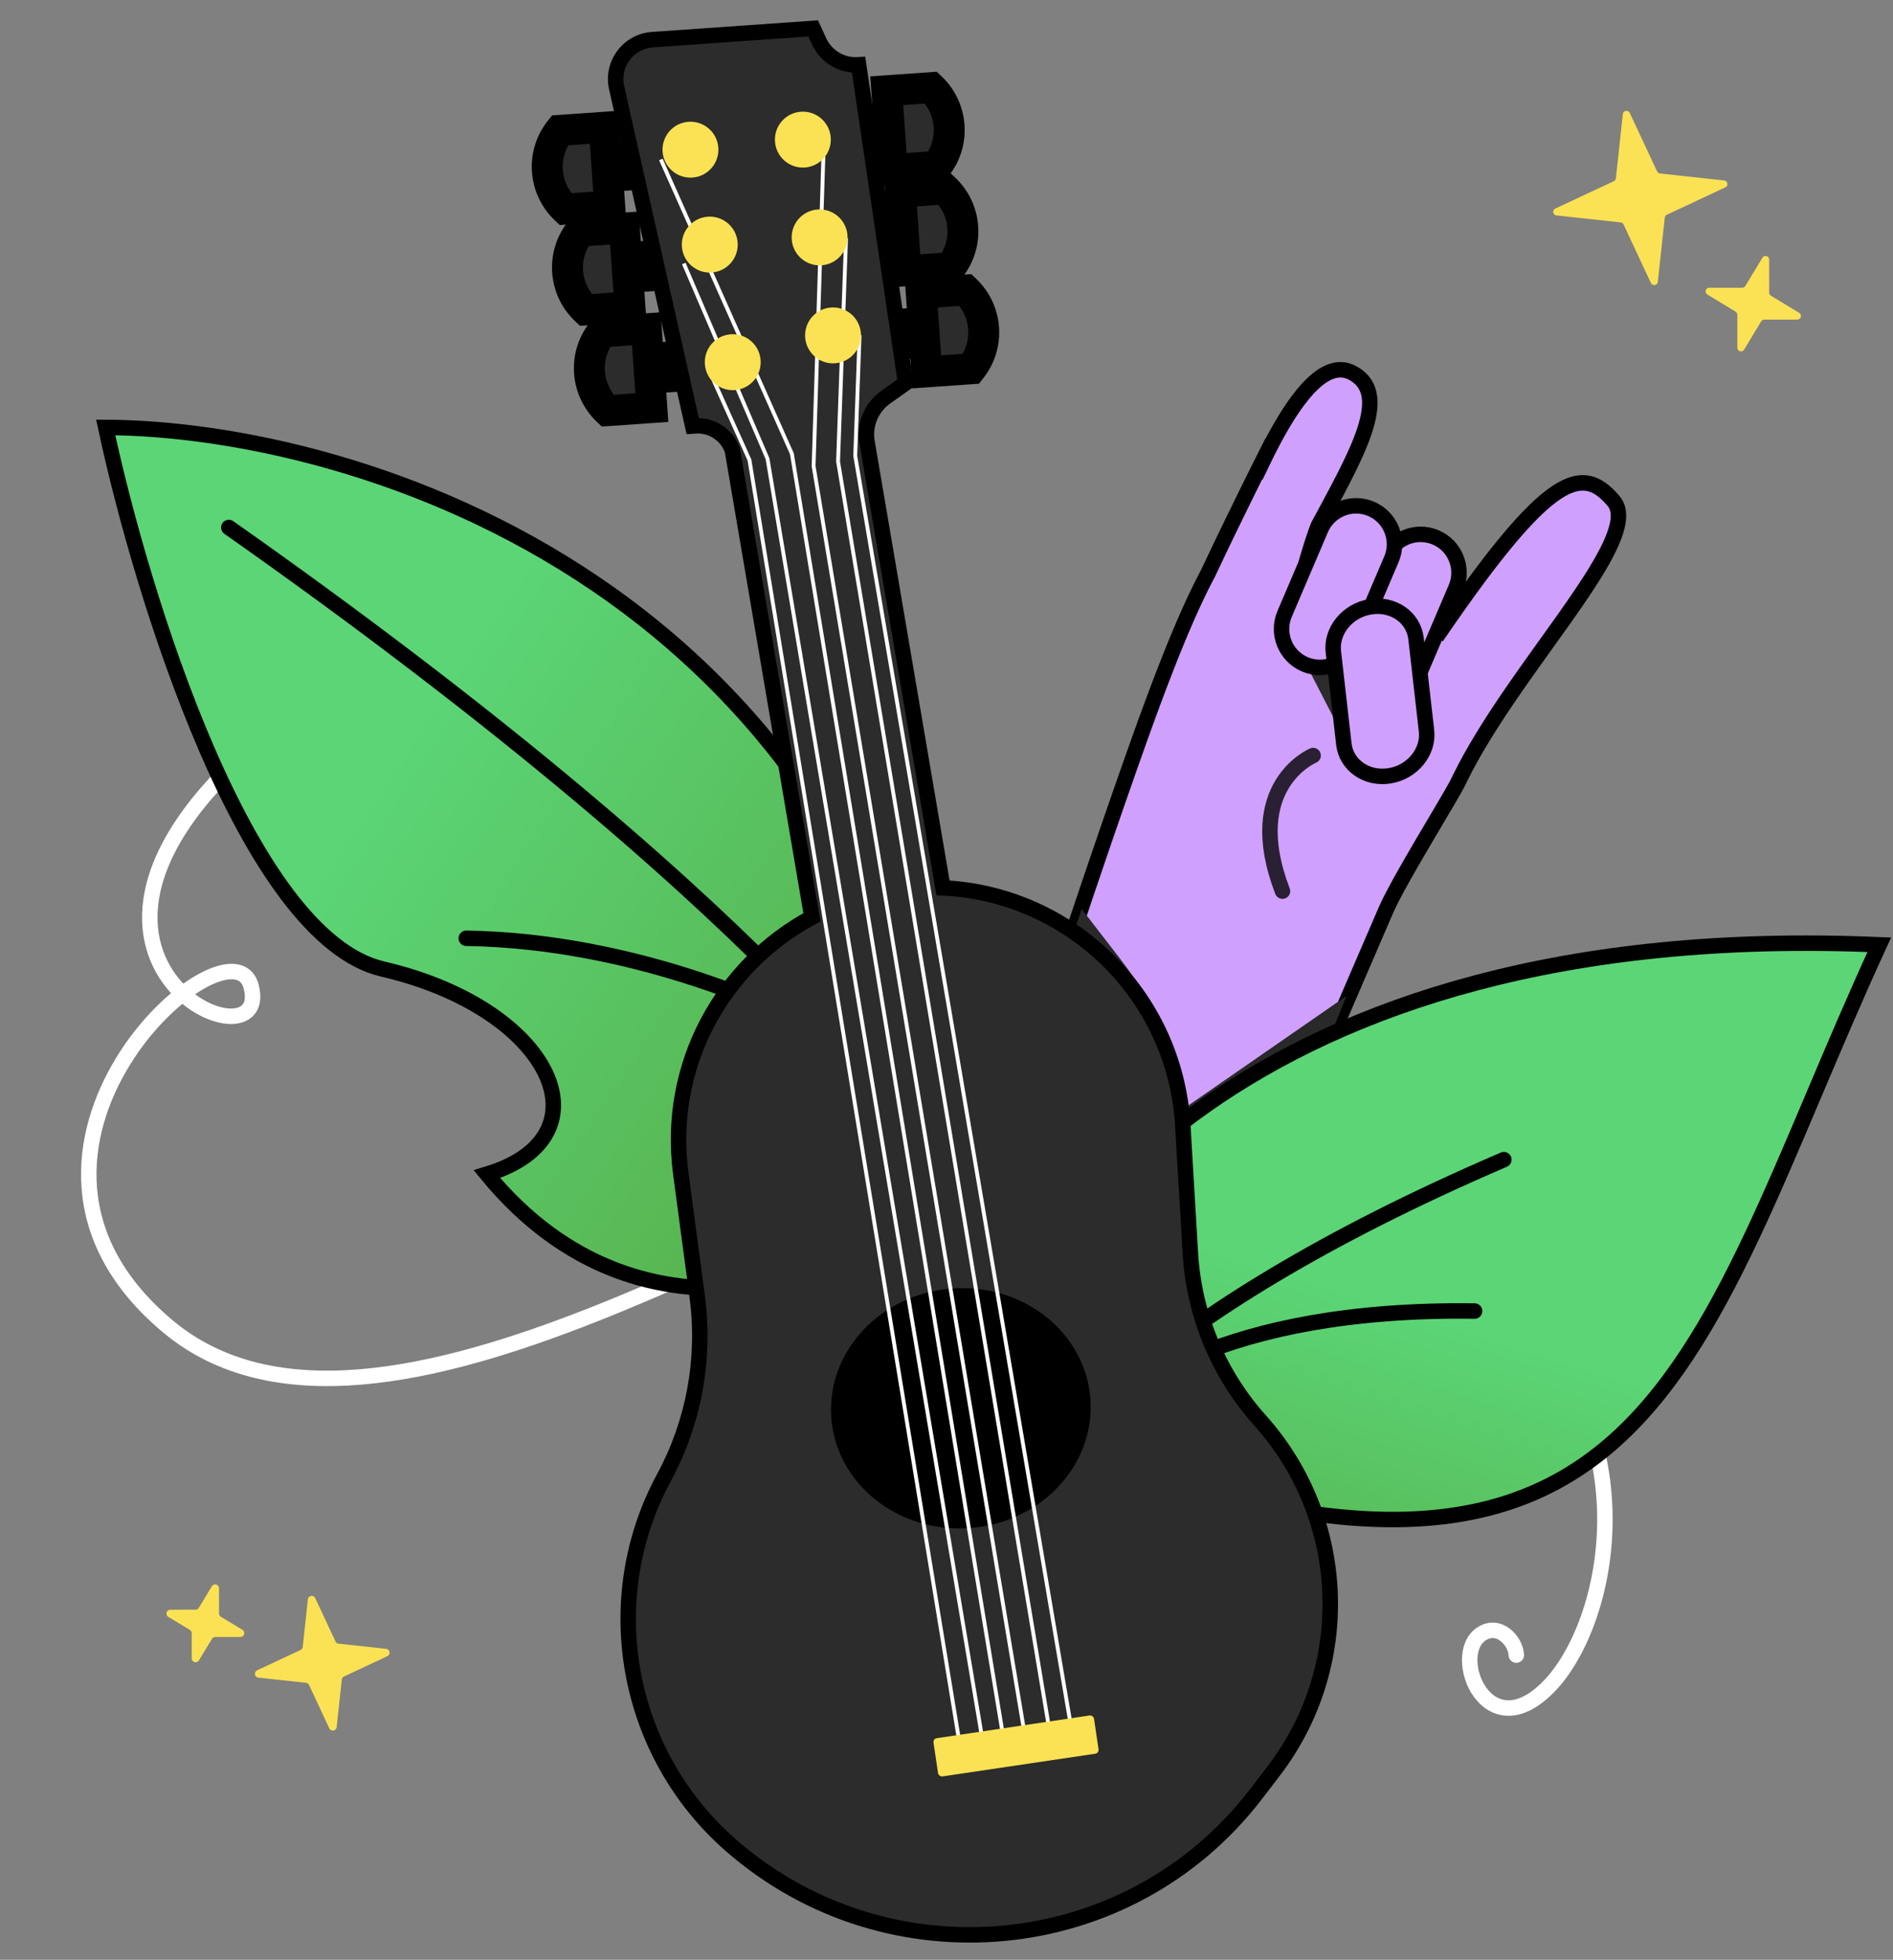 <svg width="490" height="507" viewBox="0 0 490 507" fill="none" xmlns="http://www.w3.org/2000/svg">
<rect x="0" y="0" width="490" height="507" fill="#808080" stroke="none"/>
<path fill-rule="evenodd" clip-rule="evenodd" d="M416.969 128.823L417.46 129.376L417.705 129.664C420.13 132.555 418.781 137.577 415.323 143.97L414.692 145.112L414.018 146.282L413.305 147.479L412.444 148.877L411.537 150.308L410.343 152.14L409.087 154.017L407.507 156.326L405.858 158.691L404.149 161.109L396.308 172.073L393.838 175.566L391.995 178.212L390.171 180.873L388.97 182.654L387.786 184.439L386.621 186.226L385.196 188.461L383.812 190.695C381.633 194.267 379.632 197.824 377.92 201.316L377.382 202.423L377.088 202.988L376.501 204.058L375.474 205.855L372.766 210.466L368.202 218.184L365.614 222.621L363.954 225.522L362.777 227.619L362.035 228.964L361.001 230.883L360.373 232.082L359.802 233.209L359.292 234.255L358.751 235.434L349.301 257.337L345.929 265.205L320.324 351.148L249.359 330.005L252.009 321.319L254.66 312.73C255.984 308.463 257.305 304.239 258.618 300.07L261.233 291.806L263.95 283.301C264.399 281.9 264.847 280.507 265.293 279.123L267.945 270.93L270.541 262.973L273.073 255.274L275.531 247.856L277.907 240.74L281.293 230.681L284.439 221.427L286.387 215.741L288.205 210.469L290.668 203.384L292.119 199.242L294.434 192.702L296.193 187.809L297.486 184.263L298.759 180.823L300.012 177.49L301.248 174.264L301.426 173.81C301.558 173.469 301.694 173.122 301.835 172.767L302.869 170.129L303.67 168.133L304.464 166.185L305.644 163.353L306.424 161.525L307.199 159.745L307.969 158.013L309.117 155.507L310.256 153.109L311.011 151.571L312.139 149.355L312.676 148.346C319.862 133.086 327.152 118.638 327.152 118.638L327.181 118.727L327.327 118.423L328.049 116.965L328.765 115.554L329.476 114.192L330.181 112.878C330.298 112.663 330.415 112.45 330.532 112.239L331.228 110.998L331.92 109.805L332.606 108.66L333.286 107.563L333.961 106.515L334.63 105.515L335.293 104.563L335.952 103.66C336.388 103.074 336.822 102.52 337.251 101.998L337.893 101.24C337.999 101.118 338.105 100.997 338.211 100.879L338.844 100.193C342.942 95.891 346.689 94.65 350.085 96.471C354.859 99.031 355.437 103.741 353.647 109.989L353.361 110.937C353.31 111.097 353.258 111.258 353.205 111.42L352.868 112.403L352.499 113.407C352.435 113.576 352.37 113.746 352.303 113.917L351.889 114.954L351.446 116.011C351.37 116.189 351.292 116.368 351.214 116.547L350.731 117.635L350.222 118.742L349.415 120.438L348.559 122.176L347.658 123.954L346.072 127.002L344.737 129.513L341.224 136.044L340.902 136.868L340.596 137.7L340.095 139.154L339.734 140.258L339.15 142.119L338.515 144.224L338.064 145.763L338.587 144.379L339.099 143.081L339.602 141.868C340.183 140.502 340.745 139.309 341.288 138.291L341.748 137.46C343.114 135.096 344.352 133.88 345.461 133.812C350.977 133.477 356.104 136.512 360.001 139.582L360.817 140.239L361.21 140.565L361.966 141.21L363.35 142.442L365.55 144.464L366.162 144.996L366.338 145.139C373.294 150.621 376.246 156.347 371.833 164.765L373.55 162.259L375.22 159.848L376.843 157.531L378.42 155.307L379.952 153.175L381.44 151.132L382.885 149.178L384.288 147.311L385.649 145.53L386.97 143.834L388.252 142.221L389.8 140.319L391.291 138.543L392.442 137.21L393.005 136.573L394.104 135.355C396.089 133.191 397.904 131.406 399.575 129.961L400.473 129.207C407.52 123.457 411.951 124.012 415.935 127.768L416.476 128.3L416.969 128.823Z" fill="#D0A0FF"/>
<path d="M417.46 129.376L418.984 128.081L418.97 128.065L418.957 128.049L417.46 129.376ZM416.969 128.823L418.466 127.496L418.445 127.473L418.424 127.45L416.969 128.823ZM417.705 129.664L419.237 128.379L419.229 128.369L417.705 129.664ZM415.323 143.97L417.074 144.938L417.078 144.93L417.083 144.921L415.323 143.97ZM414.692 145.112L416.425 146.11L416.434 146.095L416.442 146.08L414.692 145.112ZM414.018 146.282L415.736 147.306L415.744 147.293L415.752 147.28L414.018 146.282ZM413.305 147.479L415.008 148.527L415.016 148.515L415.023 148.503L413.305 147.479ZM412.444 148.877L414.133 149.948L414.14 149.937L414.147 149.926L412.444 148.877ZM411.537 150.308L413.212 151.401L413.219 151.39L413.226 151.379L411.537 150.308ZM410.343 152.14L412.005 153.252L412.012 153.242L412.018 153.232L410.343 152.14ZM409.087 154.017L410.738 155.147L410.743 155.138L410.749 155.129L409.087 154.017ZM407.507 156.326L409.148 157.47L409.153 157.463L409.158 157.455L407.507 156.326ZM405.858 158.691L407.491 159.846L407.499 159.835L405.858 158.691ZM404.149 161.109L405.776 162.272L405.782 162.263L404.149 161.109ZM396.308 172.073L394.681 170.909L394.674 170.918L396.308 172.073ZM393.838 175.566L392.205 174.412L392.197 174.423L393.838 175.566ZM391.995 178.212L390.354 177.068L390.349 177.075L390.345 177.081L391.995 178.212ZM390.171 180.873L388.521 179.742L388.517 179.749L388.512 179.755L390.171 180.873ZM388.97 182.654L387.312 181.536L387.308 181.542L387.304 181.548L388.97 182.654ZM387.786 184.439L386.12 183.333L386.115 183.34L386.111 183.347L387.786 184.439ZM386.621 186.226L384.946 185.134L384.94 185.142L384.935 185.151L386.621 186.226ZM385.196 188.461L383.51 187.386L383.503 187.397L383.496 187.408L385.196 188.461ZM383.812 190.695L382.112 189.642L382.105 189.653L383.812 190.695ZM377.92 201.316L376.124 200.435L376.121 200.442L377.92 201.316ZM377.382 202.423L379.157 203.346L379.169 203.321L379.181 203.297L377.382 202.423ZM377.088 202.988L378.841 203.951L378.852 203.931L378.863 203.911L377.088 202.988ZM376.501 204.058L378.237 205.05L378.246 205.035L378.254 205.021L376.501 204.058ZM375.474 205.855L377.199 206.868L377.205 206.857L377.211 206.847L375.474 205.855ZM372.766 210.466L374.487 211.484L374.49 211.479L372.766 210.466ZM368.202 218.184L366.48 217.166L366.474 217.177L368.202 218.184ZM365.614 222.621L363.887 221.614L363.883 221.621L363.879 221.628L365.614 222.621ZM363.954 225.522L362.219 224.528L362.214 224.535L362.21 224.542L363.954 225.522ZM362.777 227.619L361.033 226.64L361.029 226.646L361.025 226.653L362.777 227.619ZM362.035 228.964L360.283 227.999L360.279 228.007L360.274 228.016L362.035 228.964ZM361.001 230.883L359.24 229.934L359.234 229.945L359.229 229.956L361.001 230.883ZM360.373 232.082L358.601 231.155L358.595 231.166L358.59 231.178L360.373 232.082ZM359.802 233.209L358.018 232.304L358.011 232.319L358.004 232.333L359.802 233.209ZM359.292 234.255L357.494 233.378L357.484 233.399L357.474 233.421L359.292 234.255ZM358.751 235.434L356.933 234.601L356.924 234.621L356.915 234.642L358.751 235.434ZM349.301 257.337L347.465 256.545L347.463 256.549L349.301 257.337ZM345.929 265.205L344.091 264.417L344.045 264.523L344.012 264.634L345.929 265.205ZM320.324 351.148L319.753 353.065L321.669 353.636L322.24 351.719L320.324 351.148ZM249.359 330.005L247.446 329.421L246.858 331.347L248.788 331.922L249.359 330.005ZM252.009 321.319L250.098 320.73L250.097 320.736L252.009 321.319ZM254.66 312.73L252.75 312.138L252.749 312.141L254.66 312.73ZM258.618 300.07L256.712 299.467L256.711 299.469L258.618 300.07ZM261.233 291.806L259.328 291.198L259.326 291.203L261.233 291.806ZM263.95 283.301L262.045 282.69L262.044 282.693L263.95 283.301ZM265.293 279.123L263.39 278.507L263.389 278.51L265.293 279.123ZM267.945 270.93L266.043 270.31L266.042 270.314L267.945 270.93ZM270.541 262.973L268.641 262.348L268.64 262.353L270.541 262.973ZM273.073 255.274L271.175 254.645L271.173 254.65L273.073 255.274ZM275.531 247.856L273.634 247.223L273.633 247.227L275.531 247.856ZM277.907 240.74L276.011 240.101L276.009 240.106L277.907 240.74ZM281.293 230.681L279.399 230.037L279.397 230.043L281.293 230.681ZM284.439 221.427L282.547 220.778L282.545 220.783L284.439 221.427ZM286.387 215.741L284.496 215.089L284.495 215.093L286.387 215.741ZM288.205 210.469L286.316 209.813L286.315 209.817L288.205 210.469ZM290.668 203.384L288.78 202.723L288.779 202.728L290.668 203.384ZM292.119 199.242L290.234 198.574L290.232 198.58L292.119 199.242ZM294.434 192.702L292.552 192.026L292.548 192.035L294.434 192.702ZM296.193 187.809L294.314 187.124L294.31 187.133L296.193 187.809ZM297.486 184.263L295.61 183.569L295.607 183.578L297.486 184.263ZM298.759 180.823L296.887 180.119L296.883 180.129L298.759 180.823ZM300.012 177.49L298.145 176.775L298.14 176.786L300.012 177.49ZM301.248 174.264L299.386 173.534L299.383 173.541L299.38 173.548L301.248 174.264ZM301.426 173.81L303.288 174.541L303.29 174.534L301.426 173.81ZM301.835 172.767L303.694 173.504L303.697 173.498L301.835 172.767ZM302.869 170.129L301.013 169.384L301.01 169.391L301.008 169.399L302.869 170.129ZM303.67 168.133L301.818 167.378L301.814 167.388L303.67 168.133ZM304.464 166.185L302.618 165.416L302.615 165.423L302.612 165.43L304.464 166.185ZM305.644 163.353L303.805 162.568L303.801 162.576L303.798 162.583L305.644 163.353ZM306.424 161.525L304.591 160.726L304.588 160.733L304.585 160.74L306.424 161.525ZM307.199 159.745L305.372 158.932L305.369 158.939L305.365 158.947L307.199 159.745ZM307.969 158.013L306.151 157.181L306.146 157.191L306.142 157.201L307.969 158.013ZM309.117 155.507L307.31 154.649L307.304 154.661L307.298 154.674L309.117 155.507ZM310.256 153.109L308.461 152.227L308.455 152.239L308.449 152.251L310.256 153.109ZM311.011 151.571L309.229 150.664L309.223 150.676L309.216 150.689L311.011 151.571ZM312.139 149.355L310.373 148.417L310.365 148.433L310.357 148.448L312.139 149.355ZM312.676 148.346L314.442 149.284L314.465 149.241L314.485 149.198L312.676 148.346ZM327.152 118.638L329.059 118.034L327.577 113.357L325.367 117.737L327.152 118.638ZM327.181 118.727L325.274 119.331L326.794 124.129L328.982 119.596L327.181 118.727ZM327.327 118.423L325.535 117.536L325.53 117.545L325.526 117.554L327.327 118.423ZM328.049 116.965L326.266 116.059L326.261 116.068L326.256 116.078L328.049 116.965ZM328.765 115.554L326.992 114.629L326.987 114.639L326.982 114.648L328.765 115.554ZM329.476 114.192L327.714 113.246L327.708 113.256L327.703 113.267L329.476 114.192ZM330.181 112.878L328.425 111.921L328.419 111.932L330.181 112.878ZM330.532 112.239L328.788 111.26L328.781 111.272L330.532 112.239ZM331.228 110.998L329.498 109.995L329.491 110.007L329.484 110.019L331.228 110.998ZM331.92 109.805L330.204 108.777L330.197 108.789L330.189 108.802L331.92 109.805ZM332.606 108.66L330.906 107.605L330.898 107.619L330.89 107.632L332.606 108.66ZM333.286 107.563L331.604 106.481L331.595 106.495L331.586 106.509L333.286 107.563ZM333.961 106.515L332.298 105.403L332.289 105.417L332.279 105.433L333.961 106.515ZM334.63 105.515L332.989 104.371L332.978 104.387L332.968 104.403L334.63 105.515ZM335.293 104.563L333.677 103.386L333.665 103.402L333.653 103.419L335.293 104.563ZM335.952 103.66L334.348 102.465L334.341 102.474L334.335 102.482L335.952 103.66ZM337.251 101.998L335.724 100.707L335.716 100.717L335.707 100.727L337.251 101.998ZM337.893 101.24L336.384 99.927L336.375 99.938L336.366 99.948L337.893 101.24ZM338.211 100.879L336.742 99.522L336.731 99.533L336.721 99.545L338.211 100.879ZM338.844 100.193L337.396 98.814L337.385 98.825L337.375 98.836L338.844 100.193ZM350.085 96.471L351.029 94.708L351.029 94.708L350.085 96.471ZM353.647 109.989L355.561 110.566L355.565 110.553L355.569 110.54L353.647 109.989ZM353.361 110.937L355.268 111.54L355.272 111.527L355.275 111.515L353.361 110.937ZM353.205 111.42L355.097 112.069L355.1 112.058L355.104 112.046L353.205 111.42ZM352.868 112.403L354.745 113.092L354.753 113.072L354.76 113.051L352.868 112.403ZM352.499 113.407L354.37 114.115L354.373 114.106L354.377 114.096L352.499 113.407ZM352.303 113.917L354.16 114.66L354.164 114.652L354.167 114.643L352.303 113.917ZM351.889 114.954L353.733 115.727L353.74 115.711L353.746 115.696L351.889 114.954ZM351.446 116.011L353.285 116.798L353.288 116.791L353.29 116.784L351.446 116.011ZM351.214 116.547L353.042 117.359L353.047 117.347L351.214 116.547ZM350.731 117.635L352.548 118.469L352.553 118.458L352.558 118.447L350.731 117.635ZM350.222 118.742L352.028 119.601L352.034 119.589L352.04 119.576L350.222 118.742ZM349.415 120.438L351.209 121.322L351.215 121.31L351.221 121.297L349.415 120.438ZM348.559 122.176L350.343 123.08L350.348 123.07L350.353 123.06L348.559 122.176ZM347.658 123.954L349.432 124.878L349.438 124.868L349.443 124.858L347.658 123.954ZM346.072 127.002L347.838 127.941L347.842 127.933L347.846 127.926L346.072 127.002ZM344.737 129.513L346.499 130.46L346.503 130.452L344.737 129.513ZM341.224 136.044L339.463 135.097L339.406 135.203L339.362 135.315L341.224 136.044ZM340.902 136.868L339.039 136.138L339.032 136.158L339.024 136.178L340.902 136.868ZM340.596 137.7L338.718 137.011L338.711 137.03L338.705 137.049L340.596 137.7ZM340.095 139.154L338.204 138.502L338.199 138.517L338.194 138.531L340.095 139.154ZM339.734 140.258L337.833 139.636L337.829 139.647L337.825 139.659L339.734 140.258ZM339.15 142.119L337.241 141.52L337.238 141.531L337.235 141.542L339.15 142.119ZM338.515 144.224L336.6 143.647L336.598 143.654L336.596 143.662L338.515 144.224ZM338.064 145.763L336.145 145.201L339.936 146.469L338.064 145.763ZM338.587 144.379L336.726 143.645L336.721 143.659L336.715 143.673L338.587 144.379ZM339.099 143.081L337.252 142.315L337.245 142.331L337.239 142.347L339.099 143.081ZM339.602 141.868L337.762 141.084L337.758 141.093L337.755 141.102L339.602 141.868ZM341.288 138.291L339.538 137.321L339.53 137.336L339.522 137.351L341.288 138.291ZM341.748 137.46L340.016 136.459L340.007 136.475L339.998 136.491L341.748 137.46ZM345.461 133.812L345.339 131.816L345.339 131.816L345.461 133.812ZM360.001 139.582L361.256 138.024L361.247 138.017L361.239 138.011L360.001 139.582ZM360.817 140.239L362.095 138.7L362.083 138.691L362.072 138.681L360.817 140.239ZM361.21 140.565L362.508 139.044L362.498 139.035L362.488 139.027L361.21 140.565ZM361.966 141.21L363.296 139.716L363.28 139.702L363.264 139.689L361.966 141.21ZM363.35 142.442L364.703 140.969L364.691 140.958L364.679 140.947L363.35 142.442ZM365.55 144.464L364.197 145.937L364.217 145.955L364.238 145.973L365.55 144.464ZM366.162 144.996L364.85 146.505L364.877 146.528L364.904 146.551L366.162 144.996ZM366.338 145.139L365.08 146.693L365.09 146.701L365.1 146.709L366.338 145.139ZM371.833 164.765L370.061 163.836L373.482 165.896L371.833 164.765ZM373.55 162.259L371.906 161.12L371.901 161.128L373.55 162.259ZM375.22 159.848L373.582 158.701L373.576 158.709L375.22 159.848ZM376.843 157.531L375.212 156.375L375.205 156.384L376.843 157.531ZM378.42 155.307L376.796 154.141L376.789 154.151L378.42 155.307ZM379.952 153.175L378.336 151.997L378.328 152.008L379.952 153.175ZM381.44 151.132L379.832 149.943L379.828 149.949L379.824 149.955L381.44 151.132ZM382.885 149.178L381.286 147.977L381.282 147.983L381.277 147.989L382.885 149.178ZM384.288 147.311L382.699 146.097L382.694 146.103L382.689 146.11L384.288 147.311ZM385.649 145.53L384.071 144.302L384.066 144.309L384.06 144.316L385.649 145.53ZM386.97 143.834L385.404 142.59L385.398 142.597L385.392 142.605L386.97 143.834ZM388.252 142.221L386.701 140.958L386.694 140.967L386.686 140.977L388.252 142.221ZM389.8 140.319L388.268 139.034L388.259 139.045L388.249 139.056L389.8 140.319ZM391.291 138.543L389.777 137.235L389.768 137.246L389.758 137.257L391.291 138.543ZM392.442 137.21L390.943 135.887L390.936 135.894L390.929 135.902L392.442 137.21ZM393.005 136.573L391.52 135.232L391.513 135.241L391.505 135.249L393.005 136.573ZM394.104 135.355L392.63 134.003L392.625 134.009L392.62 134.015L394.104 135.355ZM399.575 129.961L398.289 128.43L398.278 128.439L398.268 128.448L399.575 129.961ZM400.473 129.207L399.209 127.657L399.198 127.666L399.187 127.676L400.473 129.207ZM415.935 127.768L417.337 126.342L417.322 126.328L417.307 126.313L415.935 127.768ZM416.476 128.3L417.93 126.927L417.904 126.9L417.878 126.874L416.476 128.3ZM418.957 128.049L418.466 127.496L415.473 130.15L415.964 130.704L418.957 128.049ZM419.229 128.369L418.984 128.081L415.937 130.672L416.181 130.96L419.229 128.369ZM417.083 144.921C418.846 141.661 420.16 138.596 420.684 135.883C421.209 133.164 420.993 130.471 419.237 128.379L416.173 130.95C416.842 131.748 417.164 133.012 416.757 135.125C416.348 137.243 415.258 139.886 413.564 143.019L417.083 144.921ZM416.442 146.08L417.074 144.938L413.573 143.002L412.942 144.144L416.442 146.08ZM415.752 147.28L416.425 146.11L412.958 144.115L412.285 145.284L415.752 147.28ZM415.023 148.503L415.736 147.306L412.3 145.258L411.587 146.455L415.023 148.503ZM414.147 149.926L415.008 148.527L411.602 146.43L410.741 147.829L414.147 149.926ZM413.226 151.379L414.133 149.948L410.755 147.807L409.848 149.237L413.226 151.379ZM412.018 153.232L413.212 151.401L409.862 149.216L408.667 151.048L412.018 153.232ZM410.749 155.129L412.005 153.252L408.68 151.028L407.425 152.905L410.749 155.129ZM409.158 157.455L410.738 155.147L407.436 152.888L405.857 155.197L409.158 157.455ZM407.499 159.835L409.148 157.47L405.867 155.182L404.217 157.547L407.499 159.835ZM405.782 162.263L407.491 159.846L404.225 157.537L402.516 159.955L405.782 162.263ZM397.934 173.236L405.776 162.272L402.522 159.945L394.681 170.909L397.934 173.236ZM395.471 176.721L397.941 173.227L394.674 170.918L392.205 174.412L395.471 176.721ZM393.636 179.355L395.479 176.71L392.197 174.423L390.354 177.068L393.636 179.355ZM391.821 182.004L393.645 179.342L390.345 177.081L388.521 179.742L391.821 182.004ZM390.629 183.772L391.829 181.991L388.512 179.755L387.312 181.536L390.629 183.772ZM389.453 185.545L390.637 183.76L387.304 181.548L386.12 183.333L389.453 185.545ZM388.297 187.318L389.462 185.531L386.111 183.347L384.946 185.134L388.297 187.318ZM386.883 189.536L388.308 187.301L384.935 185.151L383.51 187.386L386.883 189.536ZM385.512 191.749L386.896 189.515L383.496 187.408L382.112 189.642L385.512 191.749ZM379.715 202.197C381.394 198.773 383.363 195.271 385.519 191.737L382.105 189.653C379.903 193.263 377.87 196.875 376.124 200.435L379.715 202.197ZM379.181 203.297L379.719 202.19L376.121 200.442L375.583 201.549L379.181 203.297ZM378.863 203.911L379.157 203.346L375.608 201.5L375.314 202.065L378.863 203.911ZM378.254 205.021L378.841 203.951L375.335 202.025L374.748 203.095L378.254 205.021ZM377.211 206.847L378.237 205.05L374.764 203.066L373.738 204.863L377.211 206.847ZM374.49 211.479L377.199 206.868L373.75 204.842L371.041 209.453L374.49 211.479ZM369.923 219.202L374.487 211.484L371.044 209.448L366.48 217.166L369.923 219.202ZM367.342 223.629L369.929 219.192L366.474 217.177L363.887 221.614L367.342 223.629ZM365.69 226.515L367.35 223.615L363.879 221.628L362.219 224.528L365.69 226.515ZM364.521 228.598L365.698 226.501L362.21 224.542L361.033 226.64L364.521 228.598ZM363.786 229.93L364.528 228.585L361.025 226.653L360.283 227.999L363.786 229.93ZM362.762 231.831L363.795 229.913L360.274 228.016L359.24 229.934L362.762 231.831ZM362.145 233.009L362.773 231.81L359.229 229.956L358.601 231.155L362.145 233.009ZM361.585 234.114L362.157 232.987L358.59 231.178L358.018 232.304L361.585 234.114ZM361.09 235.131L361.599 234.086L358.004 232.333L357.494 233.378L361.09 235.131ZM360.569 236.268L361.11 235.088L357.474 233.421L356.933 234.601L360.569 236.268ZM351.138 258.13L360.587 236.227L356.915 234.642L347.465 256.545L351.138 258.13ZM347.767 265.993L351.14 258.125L347.463 256.549L344.091 264.417L347.767 265.993ZM322.24 351.719L347.846 265.776L344.012 264.634L318.407 350.577L322.24 351.719ZM248.788 331.922L319.753 353.065L320.895 349.231L249.93 328.089L248.788 331.922ZM250.097 320.736L247.446 329.421L251.272 330.589L253.922 321.903L250.097 320.736ZM252.749 312.141L250.098 320.73L253.921 321.909L256.571 313.32L252.749 312.141ZM256.711 299.469C255.397 303.641 254.075 307.868 252.75 312.138L256.57 313.323C257.893 309.059 259.214 304.838 260.526 300.671L256.711 299.469ZM259.326 291.203L256.712 299.467L260.525 300.673L263.14 292.41L259.326 291.203ZM262.044 282.693L259.328 291.198L263.138 292.415L265.855 283.91L262.044 282.693ZM263.389 278.51C262.943 279.894 262.495 281.288 262.045 282.69L265.854 283.912C266.303 282.512 266.751 281.12 267.197 279.737L263.389 278.51ZM266.042 270.314L263.39 278.507L267.196 279.739L269.847 271.546L266.042 270.314ZM268.64 262.353L266.043 270.31L269.846 271.551L272.442 263.594L268.64 262.353ZM271.173 254.65L268.641 262.348L272.441 263.598L274.973 255.899L271.173 254.65ZM273.633 247.227L271.175 254.645L274.972 255.904L277.43 248.485L273.633 247.227ZM276.009 240.106L273.634 247.223L277.429 248.489L279.804 241.373L276.009 240.106ZM279.397 230.043L276.011 240.101L279.802 241.378L283.188 231.319L279.397 230.043ZM282.545 220.783L279.399 230.037L283.186 231.324L286.332 222.07L282.545 220.783ZM284.495 215.093L282.547 220.778L286.331 222.075L288.279 216.39L284.495 215.093ZM286.315 209.817L284.496 215.089L288.278 216.393L290.096 211.121L286.315 209.817ZM288.779 202.728L286.316 209.813L290.094 211.126L292.557 204.041L288.779 202.728ZM290.232 198.58L288.78 202.723L292.555 204.046L294.007 199.903L290.232 198.58ZM292.548 192.035L290.234 198.574L294.005 199.909L296.319 193.37L292.548 192.035ZM294.31 187.133L292.552 192.026L296.316 193.379L298.075 188.486L294.31 187.133ZM295.607 183.578L294.314 187.124L298.071 188.494L299.365 184.948L295.607 183.578ZM296.883 180.129L295.61 183.569L299.362 184.957L300.635 181.517L296.883 180.129ZM298.14 176.786L296.887 180.119L300.631 181.527L301.884 178.194L298.14 176.786ZM299.38 173.548L298.145 176.775L301.88 178.205L303.116 174.979L299.38 173.548ZM299.564 173.08L299.386 173.534L303.11 174.994L303.288 174.541L299.564 173.08ZM299.975 172.031C299.833 172.389 299.695 172.741 299.561 173.087L303.29 174.534C303.421 174.197 303.555 173.854 303.694 173.504L299.975 172.031ZM301.008 169.399L299.973 172.037L303.697 173.498L304.731 170.859L301.008 169.399ZM301.814 167.388L301.013 169.384L304.726 170.873L305.526 168.877L301.814 167.388ZM302.612 165.43L301.818 167.378L305.522 168.888L306.316 166.94L302.612 165.43ZM303.798 162.583L302.618 165.416L306.31 166.954L307.49 164.122L303.798 162.583ZM304.585 160.74L303.805 162.568L307.484 164.138L308.264 162.31L304.585 160.74ZM305.365 158.947L304.591 160.726L308.258 162.323L309.033 160.543L305.365 158.947ZM306.142 157.201L305.372 158.932L309.027 160.558L309.797 158.826L306.142 157.201ZM307.298 154.674L306.151 157.181L309.788 158.846L310.935 156.339L307.298 154.674ZM308.449 152.251L307.31 154.649L310.923 156.365L312.062 153.967L308.449 152.251ZM309.216 150.689L308.461 152.227L312.051 153.991L312.806 152.453L309.216 150.689ZM310.357 148.448L309.229 150.664L312.794 152.478L313.922 150.263L310.357 148.448ZM310.909 147.407L310.373 148.417L313.906 150.294L314.442 149.284L310.909 147.407ZM327.152 118.638C325.367 117.737 325.367 117.737 325.367 117.737C325.367 117.737 325.367 117.738 325.366 117.738C325.366 117.738 325.366 117.739 325.365 117.74C325.364 117.742 325.363 117.744 325.361 117.748C325.358 117.755 325.352 117.766 325.345 117.78C325.331 117.808 325.31 117.85 325.282 117.905C325.227 118.015 325.145 118.178 325.038 118.391C324.824 118.817 324.51 119.442 324.112 120.24C323.315 121.836 322.177 124.122 320.815 126.885C318.091 132.411 314.466 139.849 310.866 147.493L314.485 149.198C318.071 141.582 321.685 134.167 324.403 128.654C325.761 125.898 326.896 123.618 327.69 122.028C328.087 121.233 328.399 120.61 328.612 120.186C328.719 119.974 328.8 119.812 328.855 119.703C328.883 119.649 328.903 119.608 328.917 119.58C328.924 119.566 328.929 119.556 328.933 119.549C328.935 119.546 328.936 119.543 328.937 119.542C328.937 119.541 328.937 119.54 328.938 119.54C328.938 119.539 328.938 119.539 328.938 119.539C328.938 119.539 328.938 119.539 327.152 118.638ZM329.087 118.123L329.059 118.034L325.246 119.242L325.274 119.331L329.087 118.123ZM325.526 117.554L325.379 117.858L328.982 119.596L329.128 119.293L325.526 117.554ZM326.256 116.078L325.535 117.536L329.12 119.31L329.842 117.851L326.256 116.078ZM326.982 114.648L326.266 116.059L329.832 117.87L330.548 116.46L326.982 114.648ZM327.703 113.267L326.992 114.629L330.538 116.479L331.249 115.117L327.703 113.267ZM328.419 111.932L327.714 113.246L331.238 115.138L331.943 113.824L328.419 111.932ZM328.781 111.272C328.663 111.486 328.544 111.703 328.425 111.921L331.938 113.835C332.053 113.623 332.167 113.414 332.282 113.207L328.781 111.272ZM329.484 110.019L328.788 111.26L332.276 113.218L332.973 111.977L329.484 110.019ZM330.189 108.802L329.498 109.995L332.959 112L333.65 110.807L330.189 108.802ZM330.89 107.632L330.204 108.777L333.636 110.832L334.321 109.688L330.89 107.632ZM331.586 106.509L330.906 107.605L334.305 109.714L334.985 108.618L331.586 106.509ZM332.279 105.433L331.604 106.481L334.968 108.646L335.642 107.597L332.279 105.433ZM332.968 104.403L332.298 105.403L335.623 107.627L336.292 106.627L332.968 104.403ZM333.653 103.419L332.989 104.371L336.27 106.659L336.934 105.707L333.653 103.419ZM334.335 102.482L333.677 103.386L336.91 105.741L337.568 104.838L334.335 102.482ZM335.707 100.727C335.256 101.276 334.803 101.855 334.348 102.465L337.555 104.855C337.974 104.293 338.388 103.765 338.795 103.27L335.707 100.727ZM336.366 99.948L335.724 100.707L338.778 103.29L339.42 102.532L336.366 99.948ZM336.721 99.545C336.609 99.67 336.496 99.798 336.384 99.927L339.402 102.553C339.502 102.437 339.602 102.324 339.701 102.213L336.721 99.545ZM337.375 98.836L336.742 99.522L339.681 102.235L340.314 101.549L337.375 98.836ZM351.029 94.708C348.835 93.531 346.479 93.349 344.099 94.137C341.796 94.9 339.566 96.535 337.396 98.814L340.293 101.572C342.22 99.549 343.913 98.413 345.356 97.935C346.723 97.482 347.939 97.59 349.14 98.233L351.029 94.708ZM355.569 110.54C356.504 107.277 356.903 104.157 356.278 101.404C355.626 98.535 353.904 96.249 351.029 94.708L349.14 98.233C351.04 99.252 351.994 100.601 352.377 102.289C352.787 104.093 352.579 106.453 351.724 109.438L355.569 110.54ZM355.275 111.515L355.561 110.566L351.732 109.411L351.446 110.36L355.275 111.515ZM355.104 112.046C355.16 111.877 355.215 111.708 355.268 111.54L351.453 110.335C351.405 110.487 351.356 110.64 351.305 110.794L355.104 112.046ZM354.76 113.051L355.097 112.069L351.313 110.772L350.976 111.754L354.76 113.051ZM354.377 114.096L354.745 113.092L350.991 111.713L350.622 112.718L354.377 114.096ZM354.167 114.643C354.236 114.467 354.303 114.291 354.37 114.115L350.629 112.699C350.567 112.862 350.504 113.026 350.44 113.191L354.167 114.643ZM353.746 115.696L354.16 114.66L350.446 113.175L350.032 114.211L353.746 115.696ZM353.29 116.784L353.733 115.727L350.044 114.181L349.601 115.238L353.29 116.784ZM353.047 117.347C353.127 117.163 353.206 116.98 353.285 116.798L349.607 115.224C349.533 115.397 349.458 115.572 349.381 115.747L353.047 117.347ZM352.558 118.447L353.042 117.359L349.386 115.735L348.903 116.822L352.558 118.447ZM352.04 119.576L352.548 118.469L348.913 116.8L348.405 117.907L352.04 119.576ZM351.221 121.297L352.028 119.601L348.416 117.882L347.609 119.579L351.221 121.297ZM350.353 123.06L351.209 121.322L347.621 119.554L346.765 121.292L350.353 123.06ZM349.443 124.858L350.343 123.08L346.775 121.272L345.874 123.05L349.443 124.858ZM347.846 127.926L349.432 124.878L345.884 123.031L344.298 126.079L347.846 127.926ZM346.503 130.452L347.838 127.941L344.306 126.063L342.971 128.574L346.503 130.452ZM342.985 136.992L346.499 130.46L342.976 128.565L339.463 135.097L342.985 136.992ZM342.764 137.597L343.086 136.774L339.362 135.315L339.039 136.138L342.764 137.597ZM342.473 138.39L342.779 137.557L339.024 136.178L338.718 137.011L342.473 138.39ZM341.986 139.805L342.487 138.352L338.705 137.049L338.204 138.502L341.986 139.805ZM341.634 140.88L341.996 139.776L338.194 138.531L337.833 139.636L341.634 140.88ZM341.058 142.718L341.642 140.857L337.825 139.659L337.241 141.52L341.058 142.718ZM340.43 144.801L341.064 142.696L337.235 141.542L336.6 143.647L340.43 144.801ZM339.984 146.325L340.435 144.786L336.596 143.662L336.145 145.201L339.984 146.325ZM336.715 143.673L336.193 145.057L339.936 146.469L340.458 145.086L336.715 143.673ZM337.239 142.347L336.726 143.645L340.447 145.114L340.959 143.815L337.239 142.347ZM337.755 141.102L337.252 142.315L340.947 143.847L341.45 142.634L337.755 141.102ZM339.522 137.351C338.946 138.432 338.36 139.679 337.762 141.084L341.442 142.651C342.007 141.324 342.544 140.186 343.053 139.231L339.522 137.351ZM339.998 136.491L339.538 137.321L343.037 139.26L343.497 138.429L339.998 136.491ZM345.339 131.816C344.097 131.892 343.078 132.583 342.299 133.348C341.5 134.133 340.744 135.199 340.016 136.459L343.48 138.461C344.118 137.356 344.664 136.632 345.102 136.202C345.561 135.751 345.716 135.8 345.582 135.809L345.339 131.816ZM361.239 138.011C357.26 134.877 351.628 131.433 345.339 131.816L345.582 135.809C350.326 135.52 354.948 138.147 358.764 141.153L361.239 138.011ZM362.072 138.681L361.256 138.024L358.747 141.139L359.563 141.796L362.072 138.681ZM362.488 139.027L362.095 138.7L359.539 141.777L359.932 142.104L362.488 139.027ZM363.264 139.689L362.508 139.044L359.912 142.087L360.668 142.732L363.264 139.689ZM364.679 140.947L363.296 139.716L360.637 142.704L362.02 143.936L364.679 140.947ZM366.904 142.991L364.703 140.969L361.996 143.914L364.197 145.937L366.904 142.991ZM367.475 143.487L366.863 142.955L364.238 145.973L364.85 146.505L367.475 143.487ZM367.597 143.584L367.42 143.441L364.904 146.551L365.08 146.693L367.597 143.584ZM373.604 165.694C375.994 161.136 376.516 157.03 375.247 153.219C374.009 149.503 371.172 146.402 367.576 143.568L365.1 146.709C368.461 149.358 370.578 151.861 371.452 154.483C372.293 157.01 372.085 159.976 370.061 163.836L373.604 165.694ZM371.901 161.128L370.183 163.634L373.482 165.896L375.2 163.39L371.901 161.128ZM373.576 158.709L371.906 161.12L375.195 163.398L376.864 160.987L373.576 158.709ZM375.205 156.384L373.582 158.701L376.858 160.996L378.481 158.679L375.205 156.384ZM376.789 154.151L375.212 156.375L378.475 158.688L380.052 156.464L376.789 154.151ZM378.328 152.008L376.796 154.141L380.045 156.474L381.577 154.342L378.328 152.008ZM379.824 149.955L378.336 151.997L381.569 154.352L383.057 152.31L379.824 149.955ZM381.277 147.989L379.832 149.943L383.049 152.321L384.493 150.367L381.277 147.989ZM382.689 146.11L381.286 147.977L384.484 150.379L385.887 148.513L382.689 146.11ZM384.06 144.316L382.699 146.097L385.877 148.526L387.238 146.745L384.06 144.316ZM385.392 142.605L384.071 144.302L387.227 146.759L388.548 145.063L385.392 142.605ZM386.686 140.977L385.404 142.59L388.536 145.078L389.818 143.465L386.686 140.977ZM388.249 139.056L386.701 140.958L389.803 143.484L391.351 141.582L388.249 139.056ZM389.758 137.257L388.268 139.034L391.333 141.605L392.823 139.828L389.758 137.257ZM390.929 135.902L389.777 137.235L392.804 139.85L393.956 138.518L390.929 135.902ZM391.505 135.249L390.943 135.887L393.942 138.533L394.504 137.896L391.505 135.249ZM392.62 134.015L391.52 135.232L394.489 137.913L395.589 136.695L392.62 134.015ZM398.268 128.448C396.524 129.955 394.653 131.798 392.63 134.003L395.578 136.707C397.525 134.585 399.284 132.857 400.883 131.474L398.268 128.448ZM399.187 127.676L398.289 128.43L400.862 131.492L401.76 130.738L399.187 127.676ZM417.307 126.313C415.077 124.211 412.472 122.782 409.264 122.925C406.152 123.063 402.873 124.668 399.209 127.657L401.738 130.756C405.12 127.996 407.58 127.004 409.441 126.921C411.206 126.843 412.809 127.57 414.563 129.224L417.307 126.313ZM417.878 126.874L417.337 126.342L414.533 129.194L415.073 129.726L417.878 126.874ZM418.424 127.45L417.93 126.927L415.022 129.673L415.515 130.196L418.424 127.45Z" fill="black"/>
<path d="M347 189.172L338.5 172.672L345.5 171.672L347 189.172Z" fill="#2C2C2C"/>
<path d="M348.5 257.672L296.5 293.672L344.5 267.672L348.5 257.672Z" fill="#292929"/>
<path d="M274.5 251.172L301.5 267.672C298.512 260.7 294.653 254.134 290.015 248.132L280 235.172L274.5 251.172Z" fill="#292929"/>
<g opacity="0.8">
<path d="M339.898 195.46C339.898 195.46 321.435 203.117 331.969 230.537" stroke="black" stroke-width="4" stroke-linecap="round" stroke-linejoin="round" style="mix-blend-mode:multiply"/>
</g>
<path fill-rule="evenodd" clip-rule="evenodd" d="M354.46 179.236C349.414 177.081 347.07 171.243 349.226 166.197L358.592 144.27C360.747 139.224 366.585 136.88 371.631 139.036C376.677 141.191 379.02 147.029 376.865 152.075L367.499 174.002C365.343 179.048 359.506 181.391 354.46 179.236Z" fill="#D0A0FF" stroke="black" stroke-width="4"/>
<path fill-rule="evenodd" clip-rule="evenodd" d="M337.757 171.858C332.711 169.702 330.367 163.865 332.523 158.819L341.889 136.891C344.044 131.845 349.882 129.502 354.928 131.657C359.973 133.812 362.317 139.65 360.162 144.696L350.795 166.624C348.64 171.67 342.802 174.013 337.757 171.858Z" fill="#D0A0FF" stroke="black" stroke-width="4"/>
<path fill-rule="evenodd" clip-rule="evenodd" d="M354.706 156.977C348.798 157.927 344.515 163.148 345.139 168.636L347.854 192.488C348.479 197.977 353.775 201.655 359.683 200.705C365.591 199.754 369.874 194.533 369.249 189.045L366.535 165.193C365.91 159.704 360.614 156.026 354.706 156.977Z" fill="#D0A0FF" stroke="black" stroke-width="4"/>
<path d="M392.5 428.172C392.333 424.505 388.001 419.759 383.5 422.672C375 428.172 385.139 453.344 401.5 435.672C417.861 418 429.867 361.057 377 325C353.817 309.189 301.403 295.447 254.001 300.172C211.501 304.172 97.999 388.672 43.499 343.172C-11.001 297.672 59.693 235.172 64.998 255.172C71.496 279.672 -8 243.672 82 180.172" stroke="white" stroke-width="4" stroke-linecap="round"/>
<path d="M126.033 303.757C166.903 353.413 224.132 329.368 247.638 311.139C227.167 151.362 92.259 110.857 27.364 110.576C36.62 153.879 63.924 242.528 99.084 250.697C143.034 260.907 158.164 294.053 126.033 303.757Z" fill="url(#paint0_linear_3_20470)" stroke="black" stroke-width="4"/>
<path d="M248.199 312.196C241.205 292.981 193.618 230.935 59.23 136.462" stroke="black" stroke-width="4" stroke-linecap="round"/>
<path d="M218.256 269.989C203.831 261.17 164.124 243.373 120.696 242.733" stroke="black" stroke-width="4" stroke-linecap="round"/>
<path d="M253.998 365.023C263.135 321.895 322.418 237.394 486.449 244.412C436.012 354.058 428.336 439.583 253.998 365.023Z" fill="url(#paint1_linear_3_20470)" stroke="black" stroke-width="4"/>
<path d="M263.369 393.681C265.816 379.431 294.423 340.744 389.273 300" stroke="black" stroke-width="4" stroke-linecap="round"/>
<path d="M281.917 370.963C288.13 359.998 316.784 338.288 381.695 339.165" stroke="black" stroke-width="4" stroke-linecap="round"/>
<mask id="path-17-outside-1_3_20470" maskUnits="userSpaceOnUse" x="136.368" y="17.265" width="123.717" height="94.029" fill="black">
<rect fill="white" x="136.368" y="17.265" width="123.717" height="94.029"/>
<path fill-rule="evenodd" clip-rule="evenodd" d="M146.362 54.102C140.674 48.707 140.055 39.858 144.936 33.723L156.399 32.921L156.934 40.563L164.183 40.055L164.54 45.15L157.291 45.657L157.826 53.3L146.362 54.102ZM151.601 80.179C145.913 74.784 145.293 65.935 150.174 59.8L161.637 58.998L162.173 66.647L170.319 66.109L170.697 71.204L162.529 71.743L163.064 79.377L151.601 80.179ZM157.265 106.243C151.577 100.847 150.957 91.999 155.838 85.864L167.301 85.061L167.838 92.723L176.604 92.144L176.982 97.238L168.194 97.819L168.728 105.44L157.265 106.243ZM230.103 84.09L230.46 89.185L239.356 88.562L239.891 96.204L251.354 95.402C256.235 89.267 255.616 80.418 249.927 75.023L238.464 75.825L238.999 83.467L230.103 84.09ZM228.283 57.562L228.749 62.657L233.962 62.377L234.5 70.061L245.963 69.259C250.844 63.124 250.225 54.275 244.537 48.88L233.074 49.682L233.605 57.277L228.283 57.562ZM221.978 31.447L222.444 36.541L230.416 36.114L230.957 43.854L242.42 43.051C247.301 36.916 246.682 28.068 240.994 22.673L229.531 23.475L230.059 31.014L221.978 31.447Z"/>
</mask>
<path fill-rule="evenodd" clip-rule="evenodd" d="M146.362 54.102C140.674 48.707 140.055 39.858 144.936 33.723L156.399 32.921L156.934 40.563L164.183 40.055L164.54 45.15L157.291 45.657L157.826 53.3L146.362 54.102ZM151.601 80.179C145.913 74.784 145.293 65.935 150.174 59.8L161.637 58.998L162.173 66.647L170.319 66.109L170.697 71.204L162.529 71.743L163.064 79.377L151.601 80.179ZM157.265 106.243C151.577 100.847 150.957 91.999 155.838 85.864L167.301 85.061L167.838 92.723L176.604 92.144L176.982 97.238L168.194 97.819L168.728 105.44L157.265 106.243ZM230.103 84.09L230.46 89.185L239.356 88.562L239.891 96.204L251.354 95.402C256.235 89.267 255.616 80.418 249.927 75.023L238.464 75.825L238.999 83.467L230.103 84.09ZM228.283 57.562L228.749 62.657L233.962 62.377L234.5 70.061L245.963 69.259C250.844 63.124 250.225 54.275 244.537 48.88L233.074 49.682L233.605 57.277L228.283 57.562ZM221.978 31.447L222.444 36.541L230.416 36.114L230.957 43.854L242.42 43.051C247.301 36.916 246.682 28.068 240.994 22.673L229.531 23.475L230.059 31.014L221.978 31.447Z" fill="#2C2C2C"/>
<path d="M144.936 33.723L144.657 29.733L142.901 29.856L141.806 31.233L144.936 33.723ZM146.362 54.102L143.61 57.004L144.886 58.215L146.642 58.092L146.362 54.102ZM156.399 32.921L160.389 32.642L160.11 28.651L156.12 28.931L156.399 32.921ZM156.934 40.563L152.944 40.842L153.223 44.832L157.213 44.553L156.934 40.563ZM164.183 40.055L168.174 39.776L167.894 35.786L163.904 36.065L164.183 40.055ZM164.54 45.15L164.819 49.14L168.81 48.861L168.53 44.871L164.54 45.15ZM157.291 45.657L157.011 41.667L153.021 41.947L153.3 45.937L157.291 45.657ZM157.826 53.3L158.105 57.29L162.095 57.011L161.816 53.02L157.826 53.3ZM150.174 59.8L149.895 55.81L148.14 55.933L147.044 57.31L150.174 59.8ZM151.601 80.179L148.848 83.081L150.125 84.292L151.88 84.169L151.601 80.179ZM161.637 58.998L165.628 58.719L165.348 54.728L161.358 55.008L161.637 58.998ZM162.173 66.647L158.183 66.926L158.461 70.901L162.436 70.638L162.173 66.647ZM170.319 66.109L174.308 65.813L174.014 61.856L170.055 62.118L170.319 66.109ZM170.697 71.204L170.96 75.195L174.984 74.929L174.686 70.908L170.697 71.204ZM162.529 71.743L162.266 67.752L158.259 68.016L158.539 72.022L162.529 71.743ZM163.064 79.377L163.343 83.367L167.333 83.088L167.054 79.097L163.064 79.377ZM155.838 85.864L155.559 81.874L153.804 81.996L152.708 83.373L155.838 85.864ZM157.265 106.243L154.512 109.145L155.789 110.356L157.544 110.233L157.265 106.243ZM167.301 85.061L171.292 84.782L171.012 80.792L167.022 81.071L167.301 85.061ZM167.838 92.723L163.847 93.002L164.126 96.977L168.101 96.714L167.838 92.723ZM176.604 92.144L180.593 91.848L180.3 87.891L176.341 88.152L176.604 92.144ZM176.982 97.238L177.246 101.23L181.269 100.964L180.971 96.942L176.982 97.238ZM168.194 97.819L167.931 93.828L163.924 94.092L164.204 98.098L168.194 97.819ZM168.728 105.44L169.007 109.43L172.997 109.151L172.718 105.161L168.728 105.44ZM230.46 89.185L226.47 89.464L226.749 93.454L230.739 93.175L230.46 89.185ZM230.103 84.09L229.824 80.1L225.834 80.379L226.113 84.369L230.103 84.09ZM239.356 88.562L243.346 88.283L243.067 84.292L239.077 84.572L239.356 88.562ZM239.891 96.204L235.901 96.483L236.18 100.474L240.17 100.194L239.891 96.204ZM251.354 95.402L251.633 99.392L253.389 99.269L254.484 97.892L251.354 95.402ZM249.927 75.023L252.68 72.121L251.403 70.91L249.648 71.033L249.927 75.023ZM238.464 75.825L238.185 71.835L234.195 72.115L234.474 76.105L238.464 75.825ZM238.999 83.467L239.279 87.457L243.269 87.178L242.99 83.188L238.999 83.467ZM228.749 62.657L224.765 63.021L225.116 66.857L228.963 66.651L228.749 62.657ZM228.283 57.562L228.069 53.568L223.922 53.79L224.3 57.926L228.283 57.562ZM233.962 62.377L237.953 62.098L237.678 58.173L233.748 58.383L233.962 62.377ZM234.5 70.061L230.51 70.341L230.789 74.331L234.78 74.051L234.5 70.061ZM245.963 69.259L246.243 73.249L247.998 73.126L249.093 71.749L245.963 69.259ZM244.537 48.88L247.29 45.978L246.013 44.767L244.258 44.89L244.537 48.88ZM233.074 49.682L232.795 45.692L228.804 45.972L229.084 49.962L233.074 49.682ZM233.605 57.277L233.819 61.271L237.88 61.054L237.596 56.998L233.605 57.277ZM222.444 36.541L218.461 36.905L218.811 40.742L222.658 40.535L222.444 36.541ZM221.978 31.447L221.764 27.452L217.617 27.674L217.995 31.811L221.978 31.447ZM230.416 36.114L234.406 35.835L234.131 31.909L230.201 32.12L230.416 36.114ZM230.957 43.854L226.967 44.133L227.246 48.123L231.237 47.844L230.957 43.854ZM242.42 43.051L242.7 47.042L244.455 46.919L245.55 45.542L242.42 43.051ZM240.994 22.673L243.747 19.771L242.47 18.56L240.715 18.683L240.994 22.673ZM229.531 23.475L229.252 19.485L225.261 19.764L225.541 23.754L229.531 23.475ZM230.059 31.014L230.273 35.008L234.333 34.79L234.049 30.734L230.059 31.014ZM141.806 31.233C135.633 38.991 136.416 50.181 143.61 57.004L149.115 51.2C144.932 47.232 144.477 40.725 148.066 36.214L141.806 31.233ZM156.12 28.931L144.657 29.733L145.215 37.714L156.678 36.911L156.12 28.931ZM160.924 40.283L160.389 32.642L152.409 33.2L152.944 40.842L160.924 40.283ZM163.904 36.065L156.655 36.573L157.213 44.553L164.463 44.046L163.904 36.065ZM168.53 44.871L168.174 39.776L160.193 40.335L160.55 45.429L168.53 44.871ZM157.57 49.648L164.819 49.14L164.261 41.16L157.011 41.667L157.57 49.648ZM161.816 53.02L161.281 45.378L153.3 45.937L153.835 53.579L161.816 53.02ZM146.642 58.092L158.105 57.29L157.546 49.309L146.083 50.112L146.642 58.092ZM147.044 57.31C140.871 65.068 141.655 76.258 148.848 83.081L154.353 77.277C150.17 73.309 149.715 66.802 153.305 62.291L147.044 57.31ZM161.358 55.008L149.895 55.81L150.454 63.791L161.917 62.988L161.358 55.008ZM166.163 66.368L165.628 58.719L157.647 59.277L158.183 66.926L166.163 66.368ZM170.055 62.118L161.909 62.656L162.436 70.638L170.582 70.1L170.055 62.118ZM174.686 70.908L174.308 65.813L166.33 66.405L166.708 71.5L174.686 70.908ZM162.793 75.734L170.96 75.195L170.433 67.213L162.266 67.752L162.793 75.734ZM167.054 79.097L166.52 71.464L158.539 72.022L159.074 79.656L167.054 79.097ZM151.88 84.169L163.343 83.367L162.784 75.386L151.321 76.189L151.88 84.169ZM152.708 83.373C146.536 91.132 147.319 102.322 154.512 109.145L160.018 103.34C155.835 99.373 155.379 92.866 158.969 88.354L152.708 83.373ZM167.022 81.071L155.559 81.874L156.118 89.854L167.581 89.052L167.022 81.071ZM171.828 92.443L171.292 84.782L163.311 85.341L163.847 93.002L171.828 92.443ZM176.341 88.152L167.574 88.731L168.101 96.714L176.868 96.135L176.341 88.152ZM180.971 96.942L180.593 91.848L172.615 92.44L172.993 97.534L180.971 96.942ZM168.458 101.81L177.246 101.23L176.719 93.247L167.931 93.828L168.458 101.81ZM172.718 105.161L172.185 97.54L164.204 98.098L164.738 105.719L172.718 105.161ZM157.544 110.233L169.007 109.43L168.449 101.45L156.986 102.252L157.544 110.233ZM234.45 88.905L234.093 83.811L226.113 84.369L226.47 89.464L234.45 88.905ZM239.077 84.572L230.18 85.194L230.739 93.175L239.635 92.552L239.077 84.572ZM243.881 95.925L243.346 88.283L235.366 88.841L235.901 96.483L243.881 95.925ZM251.075 91.412L239.612 92.214L240.17 100.194L251.633 99.392L251.075 91.412ZM247.175 77.925C251.358 81.893 251.813 88.4 248.224 92.911L254.484 97.892C260.657 90.134 259.874 78.944 252.68 72.121L247.175 77.925ZM238.744 79.816L250.207 79.013L249.648 71.033L238.185 71.835L238.744 79.816ZM242.99 83.188L242.455 75.546L234.474 76.105L235.009 83.747L242.99 83.188ZM230.382 88.08L239.279 87.457L238.72 79.477L229.824 80.1L230.382 88.08ZM232.732 62.293L232.266 57.198L224.3 57.926L224.765 63.021L232.732 62.293ZM233.748 58.383L228.535 58.663L228.963 66.651L234.177 66.372L233.748 58.383ZM238.491 69.782L237.953 62.098L229.972 62.657L230.51 70.341L238.491 69.782ZM245.684 65.269L234.221 66.071L234.78 74.051L246.243 73.249L245.684 65.269ZM241.784 51.782C245.967 55.75 246.423 62.257 242.833 66.768L249.093 71.749C255.266 63.991 254.483 52.801 247.29 45.978L241.784 51.782ZM233.353 53.673L244.816 52.87L244.258 44.89L232.795 45.692L233.353 53.673ZM237.596 56.998L237.064 49.403L229.084 49.962L229.615 57.556L237.596 56.998ZM228.497 61.556L233.819 61.271L233.391 53.283L228.069 53.568L228.497 61.556ZM226.428 36.177L225.962 31.082L217.995 31.811L218.461 36.905L226.428 36.177ZM230.201 32.12L222.23 32.547L222.658 40.535L230.63 40.108L230.201 32.12ZM226.425 36.393L226.967 44.133L234.948 43.575L234.406 35.835L226.425 36.393ZM231.237 47.844L242.7 47.042L242.141 39.061L230.678 39.864L231.237 47.844ZM245.55 45.542C251.723 37.783 250.94 26.593 243.747 19.771L238.241 25.575C242.424 29.542 242.88 36.05 239.29 40.561L245.55 45.542ZM240.715 18.683L229.252 19.485L229.81 27.465L241.273 26.663L240.715 18.683ZM225.541 23.754L226.068 31.293L234.049 30.734L233.521 23.196L225.541 23.754ZM222.192 35.441L230.273 35.008L229.844 27.019L221.764 27.452L222.192 35.441Z" fill="black" mask="url(#path-17-outside-1_3_20470)"/>
<path fill-rule="evenodd" clip-rule="evenodd" d="M176.218 303.593L180.464 335.347C182.626 351.517 179.608 367.957 171.843 382.305C154.676 414.029 162.007 453.618 189.168 477.354C229.758 512.825 292.245 506.975 325.051 464.203L329.666 458.186C350.479 431.049 349.012 392.936 326.173 367.48C315.444 355.52 309.084 340.278 308.13 324.239L306.158 291.062C304.158 257.414 277.024 231.234 244.094 229.692L224.375 113.996C223.787 109.642 225.661 105.293 229.279 102.735L234.41 99.108L222.246 16.764C217.905 17.068 213.831 14.647 212.022 10.689L210.495 7.348L168.862 10.263C162.623 10.699 158.238 16.591 159.61 22.694L179.298 110.216L179.948 110.171C184.29 109.868 188.199 112.544 189.578 116.527L210.163 237.312C186.954 249.735 172.483 275.657 176.218 303.593Z" fill="#2C2C2C"/>
<path d="M180.464 335.347L182.446 335.082L180.464 335.347ZM176.218 303.593L178.201 303.328L178.201 303.328L176.218 303.593ZM171.843 382.305L173.602 383.257L173.602 383.257L171.843 382.305ZM189.168 477.354L187.852 478.86L189.168 477.354ZM325.051 464.203L323.464 462.986L323.464 462.986L325.051 464.203ZM329.666 458.186L331.253 459.403L331.253 459.403L329.666 458.186ZM326.173 367.48L324.685 368.815L326.173 367.48ZM308.13 324.239L310.127 324.121L308.13 324.239ZM306.158 291.062L304.162 291.181L306.158 291.062ZM244.094 229.692L242.122 230.028L242.392 231.614L244 231.69L244.094 229.692ZM224.375 113.996L222.393 114.263L222.398 114.298L222.404 114.332L224.375 113.996ZM229.279 102.735L230.433 104.369L230.433 104.369L229.279 102.735ZM234.41 99.108L235.564 100.741L236.568 100.031L236.388 98.816L234.41 99.108ZM222.246 16.764L224.225 16.471L223.954 14.639L222.107 14.769L222.246 16.764ZM212.022 10.689L210.202 11.52L210.202 11.52L212.022 10.689ZM210.495 7.348L212.314 6.517L211.738 5.257L210.355 5.353L210.495 7.348ZM159.61 22.694L161.562 22.255L159.61 22.694ZM179.298 110.216L177.347 110.655L177.724 112.331L179.437 112.211L179.298 110.216ZM179.948 110.171L180.087 112.166L180.087 112.166L179.948 110.171ZM189.578 116.527L191.55 116.191L191.522 116.029L191.468 115.873L189.578 116.527ZM210.163 237.312L211.107 239.076L212.377 238.396L212.135 236.976L210.163 237.312ZM182.446 335.082L178.201 303.328L174.236 303.858L178.481 335.612L182.446 335.082ZM173.602 383.257C181.568 368.537 184.664 351.671 182.446 335.082L178.481 335.612C180.587 351.363 177.648 367.377 170.084 381.353L173.602 383.257ZM190.484 475.848C164.02 452.721 156.885 414.151 173.602 383.257L170.084 381.353C152.468 413.908 159.994 454.515 187.852 478.86L190.484 475.848ZM323.464 462.986C291.37 504.831 230.215 510.568 190.484 475.848L187.852 478.86C229.3 515.081 293.121 509.12 326.638 465.42L323.464 462.986ZM328.079 456.969L323.464 462.986L326.638 465.42L331.253 459.403L328.079 456.969ZM324.685 368.815C346.88 393.555 348.306 430.596 328.079 456.969L331.253 459.403C352.652 431.503 351.143 392.317 327.662 366.144L324.685 368.815ZM306.134 324.358C307.114 340.848 313.653 356.519 324.685 368.815L327.662 366.144C317.235 354.521 311.053 339.708 310.127 324.121L306.134 324.358ZM304.162 291.181L306.134 324.358L310.127 324.121L308.155 290.943L304.162 291.181ZM244 231.69C275.919 233.185 302.223 258.564 304.162 291.181L308.155 290.943C306.093 256.264 278.128 229.284 244.187 227.694L244 231.69ZM246.065 229.356L226.347 113.66L222.404 114.332L242.122 230.028L246.065 229.356ZM226.357 113.728C225.869 110.109 227.426 106.495 230.433 104.369L228.124 101.102C223.895 104.092 221.706 109.174 222.393 114.263L226.357 113.728ZM230.433 104.369L235.564 100.741L233.255 97.475L228.124 101.102L230.433 104.369ZM236.388 98.816L224.225 16.471L220.268 17.056L232.431 99.4L236.388 98.816ZM222.107 14.769C218.597 15.014 215.303 13.057 213.841 9.857L210.202 11.52C212.358 16.236 217.213 19.121 222.386 18.759L222.107 14.769ZM213.841 9.857L212.314 6.517L208.676 8.18L210.202 11.52L213.841 9.857ZM210.355 5.353L168.723 8.267L169.002 12.258L210.635 9.344L210.355 5.353ZM168.723 8.267C161.261 8.79 156.018 15.835 157.659 23.133L161.562 22.255C160.458 17.347 163.984 12.609 169.002 12.258L168.723 8.267ZM157.659 23.133L177.347 110.655L181.249 109.777L161.562 22.255L157.659 23.133ZM179.437 112.211L180.087 112.166L179.808 108.176L179.159 108.221L179.437 112.211ZM180.087 112.166C183.512 111.927 186.6 114.038 187.688 117.182L191.468 115.873C189.798 111.049 185.067 107.809 179.808 108.176L180.087 112.166ZM187.606 116.863L208.192 237.648L212.135 236.976L191.55 116.191L187.606 116.863ZM178.201 303.328C174.58 276.252 188.603 251.121 211.107 239.076L209.22 235.549C185.304 248.349 170.386 275.063 174.236 303.858L178.201 303.328Z" fill="black"/>
<ellipse cx="248.714" cy="364.327" rx="31.068" ry="33.622" transform="rotate(-94.004 248.714 364.327)" fill="black"/>
<path d="M171.064 41.253L204.978 117.38L259.994 451.175" stroke="white"/>
<path d="M176.999 68.172L198.669 118.67L254.493 451.175" stroke="white"/>
<path d="M183.495 95.672L193.997 118.999L248.989 454.675" stroke="white"/>
<path d="M213.228 37.278L210.599 120.576L265.492 450.175" stroke="white"/>
<path d="M218.996 61.672L216.931 119.387L271.992 449.675" stroke="white"/>
<path d="M222.496 86.672L221.377 117.926L277.49 448.175" stroke="white"/>
<circle cx="189.669" cy="93.701" r="7.235" transform="rotate(-94.004 189.669 93.701)" fill="#FBE254"/>
<circle cx="215.63" cy="86.766" r="7.235" transform="rotate(-94.004 215.63 86.766)" fill="#FBE254"/>
<circle cx="183.724" cy="63.278" r="7.235" transform="rotate(-94.004 183.724 63.278)" fill="#FBE254"/>
<circle cx="212.154" cy="61.414" r="7.235" transform="rotate(-94.004 212.154 61.414)" fill="#FBE254"/>
<circle cx="178.724" cy="38.723" r="7.235" transform="rotate(-94.004 178.724 38.723)" fill="#FBE254"/>
<circle cx="207.822" cy="36.12" r="7.235" transform="rotate(-94.004 207.822 36.12)" fill="#FBE254"/>
<rect x="241.492" y="449.814" width="42" height="10" rx="1" transform="rotate(-8.447 241.492 449.814)" fill="#FBE254"/>
<path d="M420.071 29.509C420.174 28.563 421.455 28.35 421.858 29.212L428.936 44.349C429.075 44.647 429.36 44.85 429.687 44.886L446.3 46.685C447.246 46.787 447.459 48.069 446.597 48.471L431.46 55.55C431.162 55.689 430.959 55.974 430.923 56.3L429.124 72.914C429.022 73.86 427.74 74.073 427.337 73.211L420.259 58.073C420.12 57.776 419.835 57.572 419.509 57.537L402.895 55.738C401.949 55.635 401.736 54.354 402.598 53.951L417.736 46.873C418.033 46.734 418.237 46.449 418.272 46.122L420.071 29.509Z" fill="#FBE254"/>
<path d="M79.693 413.744C79.802 412.738 81.165 412.511 81.593 413.428L86.841 424.65C86.989 424.966 87.291 425.183 87.639 425.22L99.955 426.554C100.961 426.663 101.188 428.026 100.271 428.454L89.049 433.701C88.732 433.849 88.516 434.152 88.478 434.5L87.145 446.816C87.036 447.822 85.673 448.048 85.245 447.132L79.997 435.91C79.849 435.593 79.547 435.377 79.199 435.339L66.883 434.005C65.877 433.897 65.651 432.534 66.567 432.105L77.789 426.858C78.106 426.71 78.322 426.407 78.36 426.06L79.693 413.744Z" fill="#FBE254"/>
<path d="M456.203 66.668C456.695 65.855 457.947 66.203 457.947 67.155L457.954 75.703C457.954 76.032 458.126 76.337 458.407 76.507L465.72 80.935C466.534 81.427 466.185 82.679 465.233 82.68L456.685 82.686C456.356 82.686 456.051 82.858 455.881 83.139L451.453 90.452C450.961 91.266 449.709 90.917 449.708 89.966L449.702 81.417C449.702 81.088 449.53 80.784 449.249 80.613L441.936 76.186C441.122 75.693 441.471 74.441 442.422 74.441L450.971 74.434C451.3 74.434 451.604 74.262 451.775 73.981L456.203 66.668Z" fill="#FBE254"/>
<path d="M54.833 410.37C55.358 409.504 56.688 409.875 56.689 410.887L56.694 417.403C56.694 417.752 56.877 418.076 57.176 418.257L62.75 421.632C63.615 422.156 63.244 423.487 62.232 423.488L55.717 423.493C55.367 423.493 55.043 423.676 54.862 423.975L51.487 429.548C50.963 430.414 49.632 430.043 49.632 429.031L49.627 422.515C49.626 422.166 49.444 421.842 49.145 421.661L43.571 418.286C42.705 417.762 43.076 416.431 44.088 416.43L50.604 416.425C50.953 416.425 51.277 416.242 51.458 415.943L54.833 410.37Z" fill="#FBE254"/>
<defs>
<linearGradient id="paint0_linear_3_20470" x1="41.604" y1="287.959" x2="203.394" y2="395.345" gradientUnits="userSpaceOnUse">
<stop stop-color="#5BD576"/>
<stop offset="1" stop-color="#57A943"/>
</linearGradient>
<linearGradient id="paint1_linear_3_20470" x1="357.992" y1="336.996" x2="323.992" y2="444.996" gradientUnits="userSpaceOnUse">
<stop stop-color="#5BD576"/>
<stop offset="1" stop-color="#57A943"/>
</linearGradient>
</defs>
</svg>
